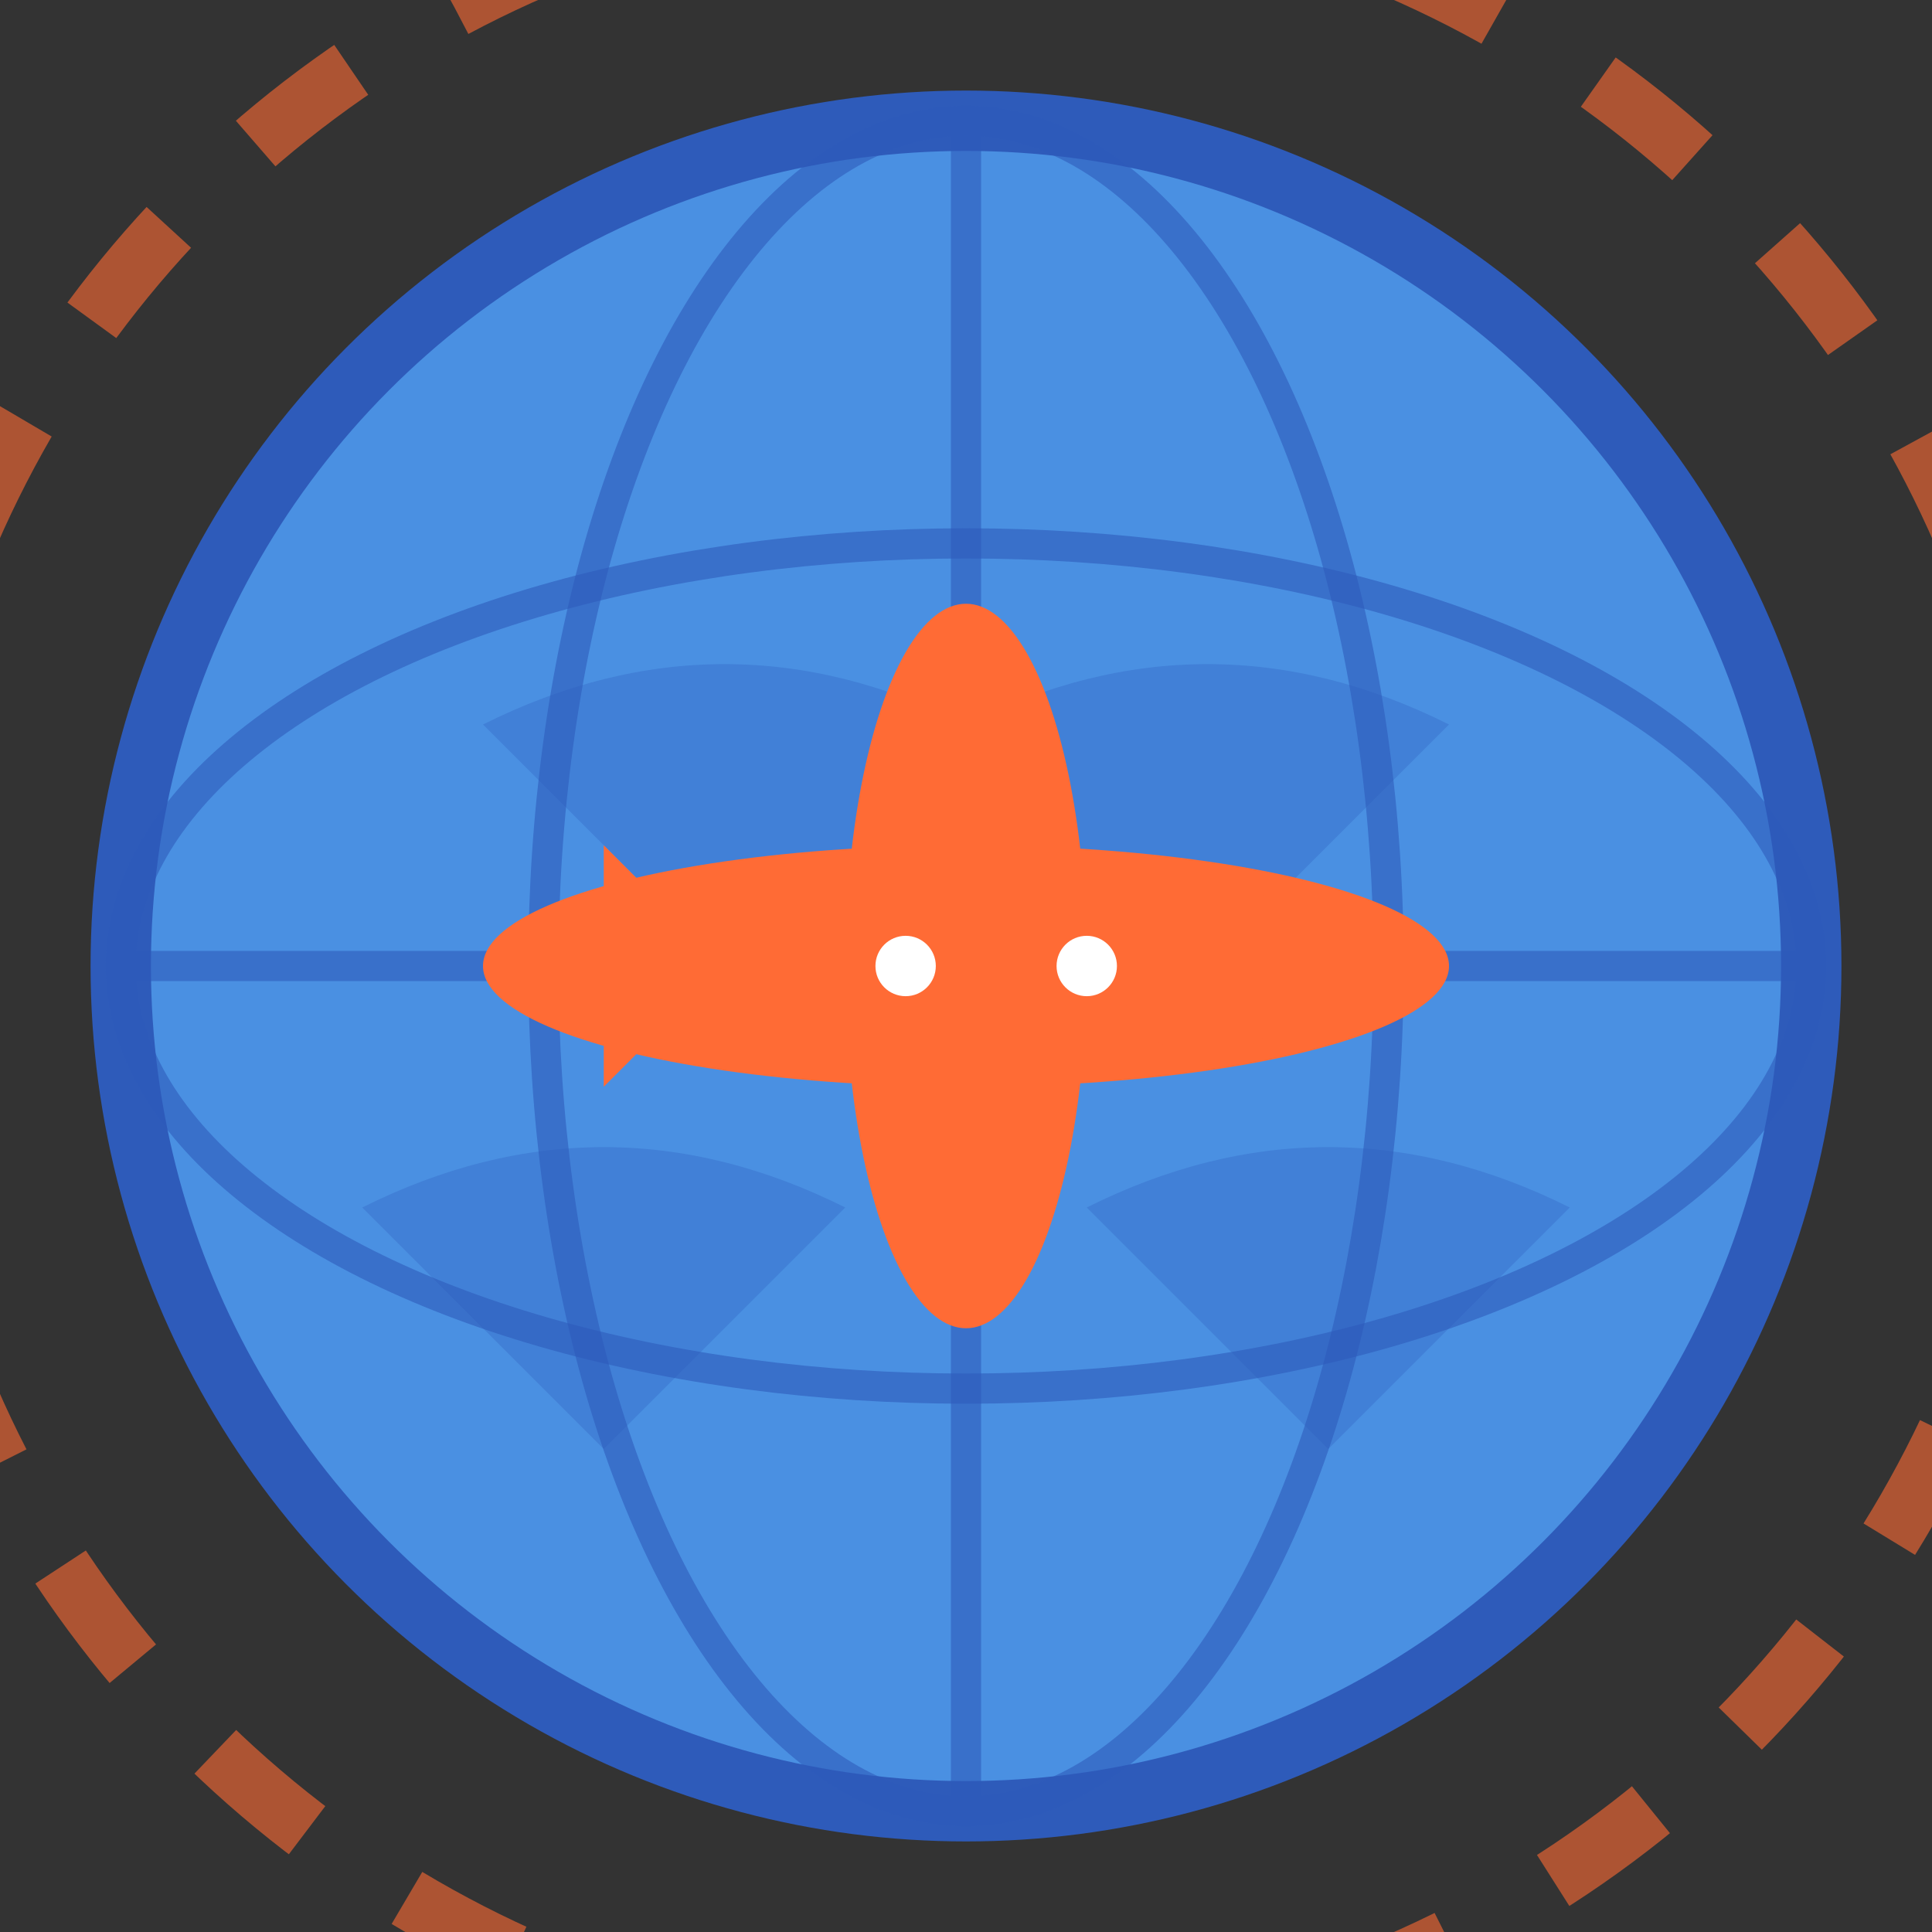 <svg xmlns="http://www.w3.org/2000/svg" viewBox="0 0 32 32" width="32" height="32">
  <rect x="0" y="0" width="32" height="32" fill="#333333" stroke="none"/>
  <!-- Globe -->
  <circle cx="16" cy="16" r="14" fill="#4A90E2" stroke="#2E5BBA" stroke-width="1"/>
  
  <!-- Globe grid lines -->
  <ellipse cx="16" cy="16" rx="14" ry="7" fill="none" stroke="#2E5BBA" stroke-width="0.5" opacity="0.6"/>
  <ellipse cx="16" cy="16" rx="7" ry="14" fill="none" stroke="#2E5BBA" stroke-width="0.5" opacity="0.6"/>
  <line x1="2" y1="16" x2="30" y2="16" stroke="#2E5BBA" stroke-width="0.5" opacity="0.6"/>
  <line x1="16" y1="2" x2="16" y2="30" stroke="#2E5BBA" stroke-width="0.5" opacity="0.6"/>
  
  <!-- Continents (simplified) -->
  <path d="M8 12 Q12 10 16 12 Q20 10 24 12 Q22 14 20 16 Q18 18 16 16 Q14 18 12 16 Q10 14 8 12 Z" fill="#2E5BBA" opacity="0.3"/>
  <path d="M6 20 Q10 18 14 20 Q12 22 10 24 Q8 22 6 20 Z" fill="#2E5BBA" opacity="0.3"/>
  <path d="M18 20 Q22 18 26 20 Q24 22 22 24 Q20 22 18 20 Z" fill="#2E5BBA" opacity="0.3"/>
  
  <!-- Plane -->
  <g transform="rotate(45 16 16)">
    <!-- Plane body -->
    <ellipse cx="16" cy="16" rx="8" ry="2" fill="#FF6B35" transform="rotate(-45 16 16)"/>
    
    <!-- Plane wings -->
    <ellipse cx="16" cy="16" rx="2" ry="6" fill="#FF6B35" transform="rotate(-45 16 16)"/>
    
    <!-- Plane nose -->
    <circle cx="20" cy="16" r="1.5" fill="#FF6B35" transform="rotate(-45 16 16)"/>
    
    <!-- Plane tail -->
    <path d="M12 16 L10 14 L10 18 Z" fill="#FF6B35" transform="rotate(-45 16 16)"/>
    
    <!-- Plane windows -->
    <circle cx="18" cy="16" r="0.5" fill="#FFFFFF" transform="rotate(-45 16 16)"/>
    <circle cx="15" cy="16" r="0.5" fill="#FFFFFF" transform="rotate(-45 16 16)"/>
  </g>
  
  <!-- Flight path (dotted line) -->
  <circle cx="16" cy="16" r="18" fill="none" stroke="#FF6B35" stroke-width="1" stroke-dasharray="2,2" opacity="0.6"/>
</svg>

